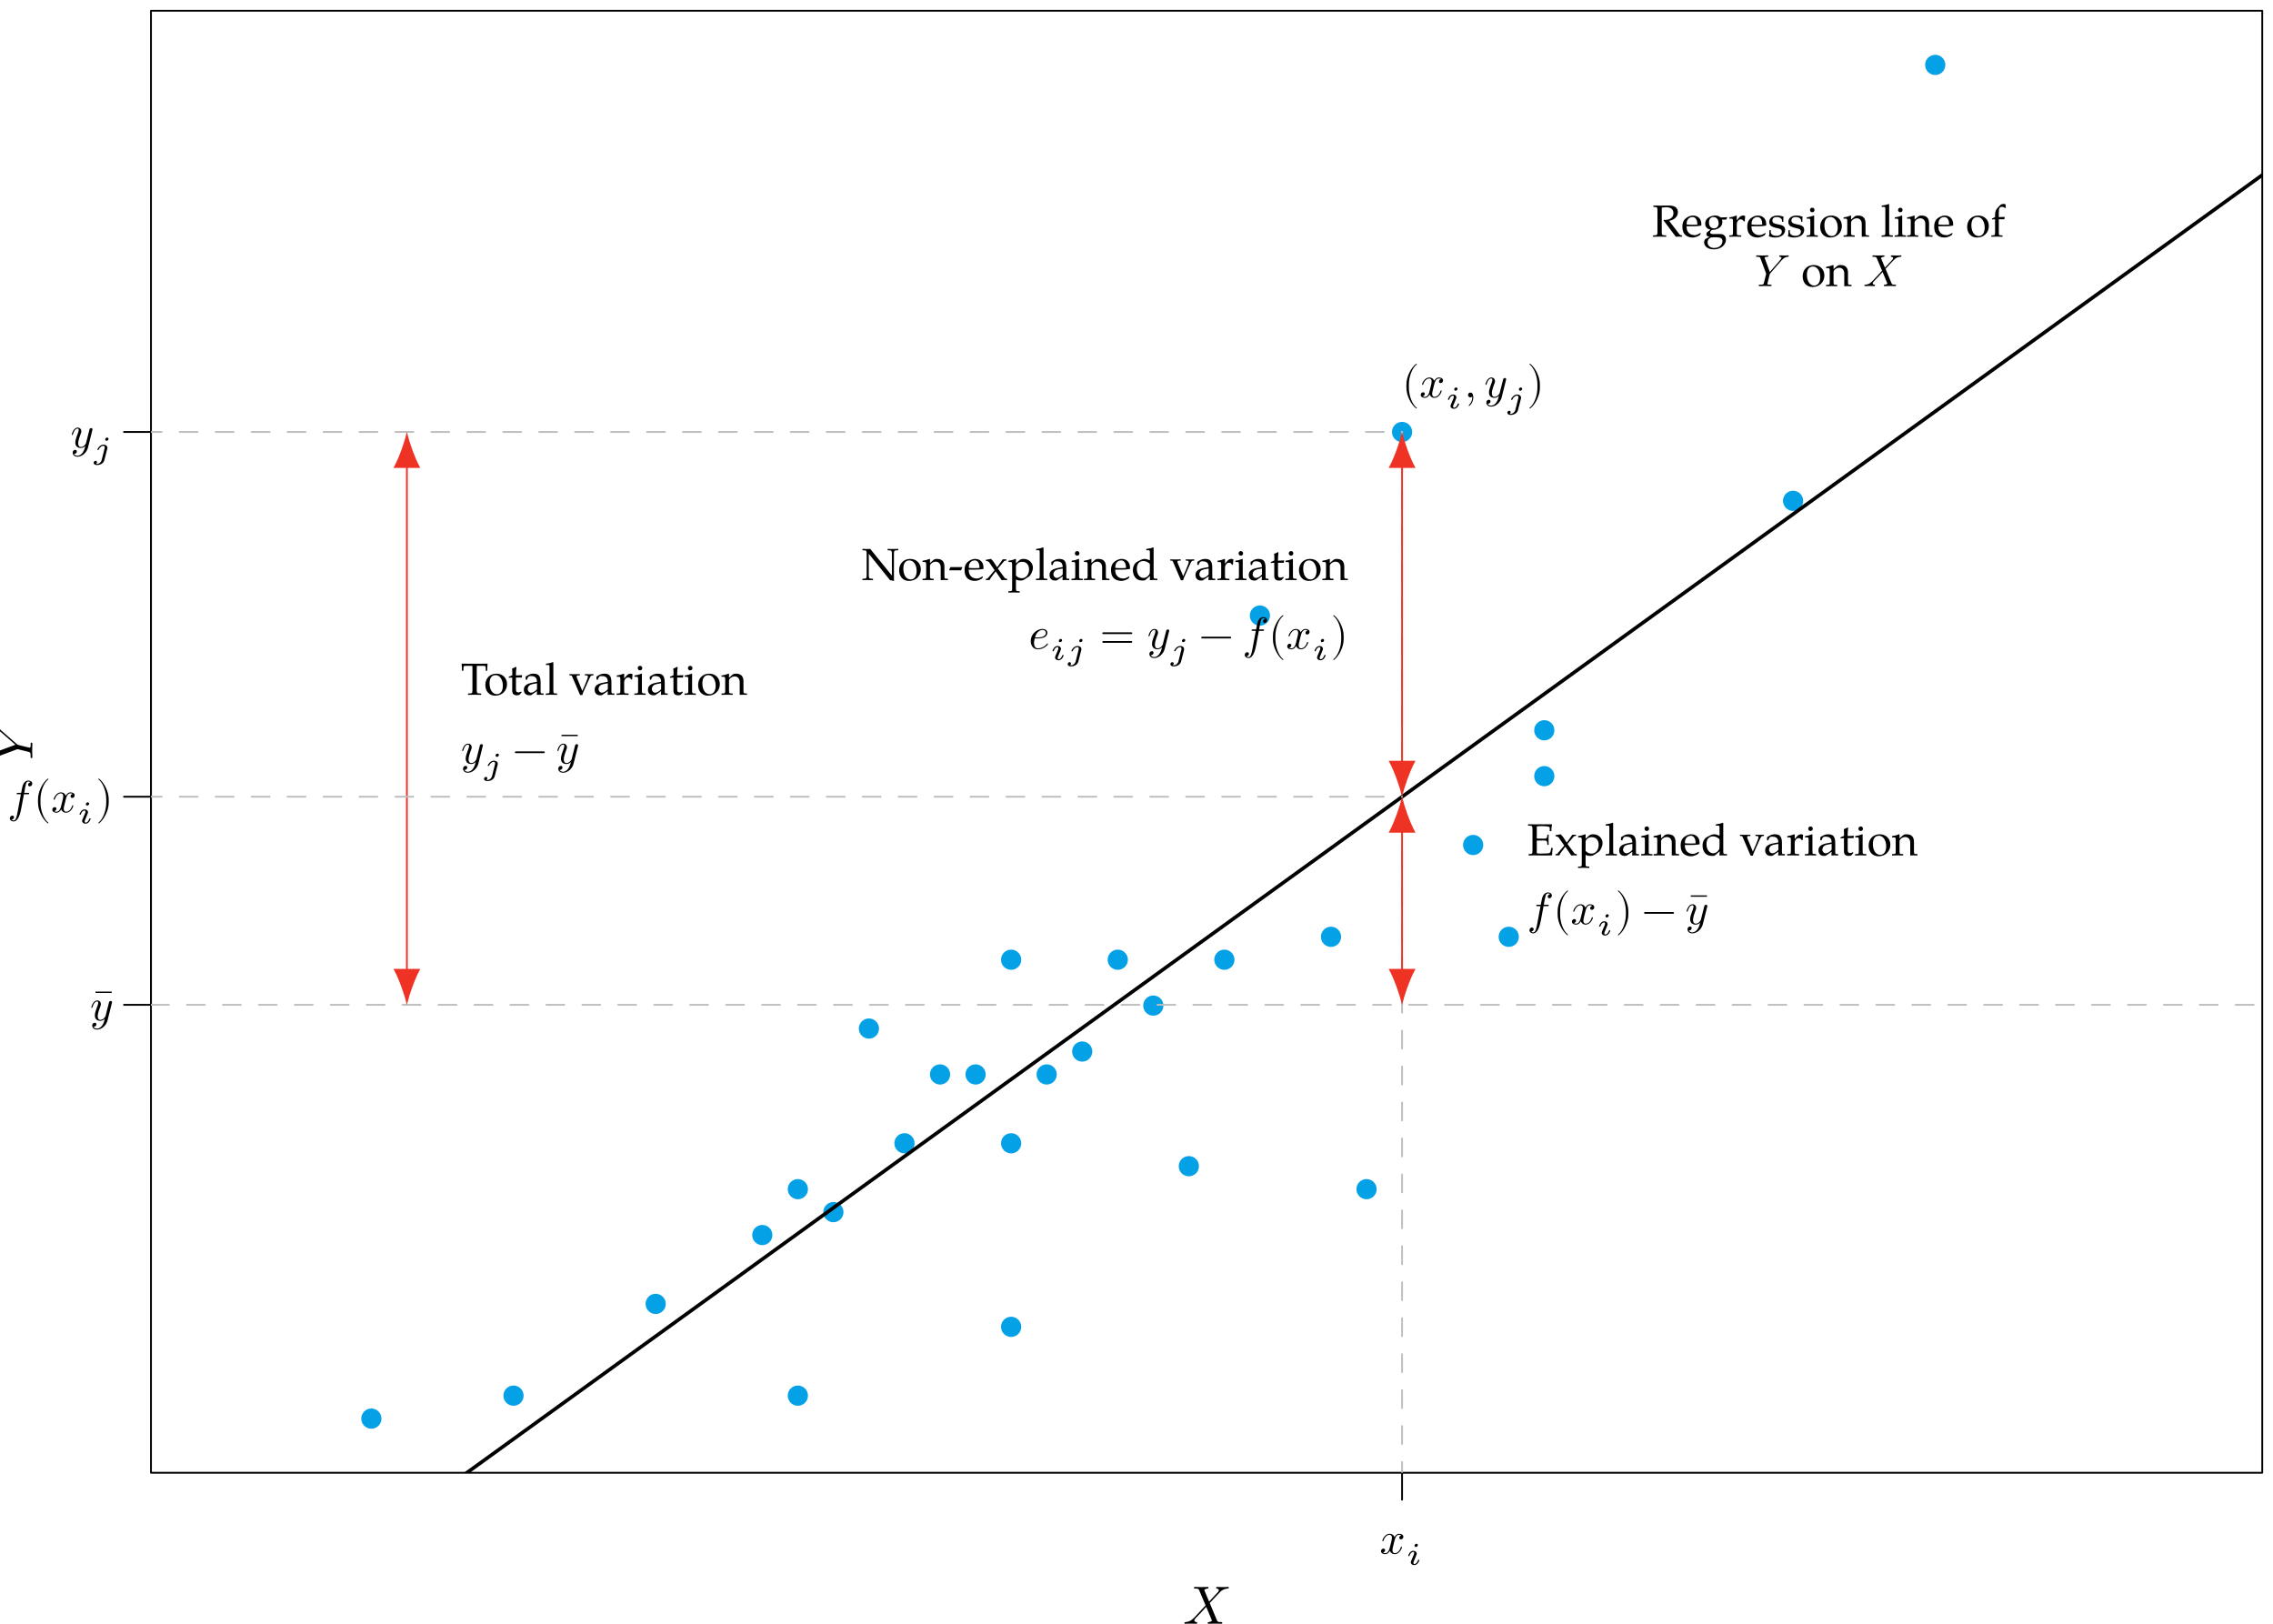 <?xml version="1.0" encoding="UTF-8"?>
<svg xmlns="http://www.w3.org/2000/svg" xmlns:xlink="http://www.w3.org/1999/xlink" width="504pt" height="360pt" viewBox="0 0 504 360" version="1.1">
<defs>
<g>
<symbol overflow="visible" id="glyph0-0">
<path style="stroke:none;" d=""/>
</symbol>
<symbol overflow="visible" id="glyph0-1">
<path style="stroke:none;" d="M 10.172 -8.031 C 10.172 -8.031 10.172 -8.156 10.016 -8.156 C 9.656 -8.156 9.266 -8.125 8.891 -8.125 C 8.453 -8.125 8 -8.156 7.562 -8.156 C 7.5 -8.156 7.344 -8.156 7.344 -7.922 C 7.344 -7.844 7.406 -7.812 7.484 -7.797 C 7.594 -7.781 7.953 -7.75 7.953 -7.422 C 7.953 -7.25 7.828 -7.094 7.734 -7 L 5.797 -4.906 L 4.797 -7.297 L 4.734 -7.453 C 4.734 -7.516 4.938 -7.75 5.438 -7.797 C 5.562 -7.812 5.672 -7.812 5.672 -8.016 C 5.672 -8.156 5.531 -8.156 5.5 -8.156 C 5.016 -8.156 4.5 -8.125 4 -8.125 C 3.688 -8.125 2.953 -8.156 2.656 -8.156 C 2.578 -8.156 2.438 -8.156 2.438 -7.922 C 2.438 -7.797 2.562 -7.797 2.719 -7.797 C 3.438 -7.797 3.5 -7.672 3.609 -7.406 L 5.016 -4.078 L 2.5 -1.359 C 2.422 -1.297 2.422 -1.297 2.344 -1.234 C 1.75 -0.594 1.188 -0.406 0.578 -0.375 C 0.438 -0.359 0.328 -0.359 0.328 -0.125 C 0.328 -0.125 0.328 0 0.484 0 C 0.844 0 1.234 -0.031 1.609 -0.031 C 2.047 -0.031 2.516 0 2.938 0 C 3.016 0 3.156 0 3.156 -0.234 C 3.156 -0.359 3.016 -0.375 3.016 -0.375 C 2.906 -0.375 2.531 -0.406 2.531 -0.734 C 2.531 -0.938 2.719 -1.125 2.859 -1.281 L 4.078 -2.562 L 5.156 -3.734 L 6.359 -0.891 L 6.422 -0.719 C 6.422 -0.625 6.188 -0.422 5.719 -0.375 C 5.594 -0.359 5.484 -0.344 5.484 -0.141 C 5.484 0 5.625 0 5.672 0 L 7.172 -0.031 C 7.469 -0.031 8.203 0 8.5 0 C 8.578 0 8.719 0 8.719 -0.234 C 8.719 -0.375 8.609 -0.375 8.516 -0.375 C 7.703 -0.375 7.688 -0.422 7.484 -0.891 L 5.938 -4.594 C 6.75 -5.422 8.016 -6.844 8.391 -7.188 C 8.734 -7.469 9.188 -7.75 9.906 -7.797 C 10.062 -7.812 10.172 -7.812 10.172 -8.031 Z M 10.172 -8.031 "/>
</symbol>
<symbol overflow="visible" id="glyph1-0">
<path style="stroke:none;" d=""/>
</symbol>
<symbol overflow="visible" id="glyph1-1">
<path style="stroke:none;" d="M -8.016 -9.109 C -8.109 -9.109 -8.156 -9.047 -8.156 -8.953 C -8.156 -8.641 -8.125 -8.297 -8.125 -7.969 C -8.125 -7.578 -8.156 -7.156 -8.156 -6.781 C -8.156 -6.703 -8.156 -6.547 -7.938 -6.547 C -7.812 -6.547 -7.797 -6.672 -7.797 -6.734 C -7.797 -6.812 -7.766 -7.156 -7.516 -7.156 C -7.312 -7.156 -7 -6.891 -6.938 -6.844 L -3.75 -4.062 L -7.297 -2.75 C -7.469 -2.672 -7.5 -2.672 -7.5 -2.672 C -7.797 -2.672 -7.797 -3.266 -7.797 -3.375 C -7.797 -3.547 -7.797 -3.672 -8.031 -3.672 C -8.156 -3.672 -8.156 -3.531 -8.156 -3.484 L -8.125 -1.984 C -8.125 -1.688 -8.156 -0.938 -8.156 -0.641 C -8.156 -0.578 -8.156 -0.422 -7.922 -0.422 C -7.797 -0.422 -7.797 -0.531 -7.797 -0.688 C -7.797 -1.406 -7.688 -1.453 -7.391 -1.562 L -3.453 -3.031 C -3.422 -3.047 -3.281 -3.078 -3.25 -3.078 C -3.219 -3.078 -1.297 -2.609 -1.078 -2.547 C -0.422 -2.391 -0.375 -2.375 -0.375 -1.422 C -0.375 -1.188 -0.375 -1.094 -0.125 -1.094 C 0 -1.094 0 -1.266 0 -1.266 L -0.031 -2.766 L 0 -4.297 C 0 -4.391 0 -4.531 -0.234 -4.531 C -0.375 -4.531 -0.375 -4.422 -0.375 -4.203 C -0.375 -4.203 -0.375 -3.938 -0.391 -3.734 C -0.422 -3.484 -0.438 -3.422 -0.578 -3.422 C -0.672 -3.422 -1.094 -3.531 -1.344 -3.578 L -3.031 -4 C -3.25 -4.062 -3.281 -4.078 -3.391 -4.172 L -6.797 -7.141 L -6.969 -7.297 C -7.328 -7.656 -7.734 -8.062 -7.797 -8.875 C -7.812 -9 -7.812 -9.109 -8.016 -9.109 Z M -8.016 -9.109 "/>
</symbol>
<symbol overflow="visible" id="glyph2-0">
<path style="stroke:none;" d=""/>
</symbol>
<symbol overflow="visible" id="glyph2-1">
<path style="stroke:none;" d="M 5.25 -3.75 C 5.25 -4.266 4.672 -4.406 4.328 -4.406 C 3.75 -4.406 3.406 -3.875 3.281 -3.656 C 3.031 -4.312 2.5 -4.406 2.203 -4.406 C 1.172 -4.406 0.594 -3.125 0.594 -2.875 C 0.594 -2.766 0.719 -2.766 0.719 -2.766 C 0.797 -2.766 0.828 -2.797 0.844 -2.875 C 1.188 -3.938 1.844 -4.188 2.188 -4.188 C 2.375 -4.188 2.719 -4.094 2.719 -3.516 C 2.719 -3.203 2.547 -2.547 2.188 -1.141 C 2.031 -0.531 1.672 -0.109 1.234 -0.109 C 1.172 -0.109 0.953 -0.109 0.734 -0.234 C 0.984 -0.297 1.203 -0.5 1.203 -0.781 C 1.203 -1.047 0.984 -1.125 0.844 -1.125 C 0.531 -1.125 0.297 -0.875 0.297 -0.547 C 0.297 -0.094 0.781 0.109 1.219 0.109 C 1.891 0.109 2.25 -0.594 2.266 -0.641 C 2.391 -0.281 2.75 0.109 3.344 0.109 C 4.375 0.109 4.938 -1.172 4.938 -1.422 C 4.938 -1.531 4.859 -1.531 4.828 -1.531 C 4.734 -1.531 4.719 -1.484 4.688 -1.422 C 4.359 -0.344 3.688 -0.109 3.375 -0.109 C 2.984 -0.109 2.828 -0.422 2.828 -0.766 C 2.828 -0.984 2.875 -1.203 2.984 -1.641 L 3.328 -3.016 C 3.391 -3.266 3.625 -4.188 4.312 -4.188 C 4.359 -4.188 4.609 -4.188 4.812 -4.062 C 4.531 -4 4.344 -3.766 4.344 -3.516 C 4.344 -3.359 4.453 -3.172 4.719 -3.172 C 4.938 -3.172 5.25 -3.344 5.25 -3.75 Z M 5.25 -3.75 "/>
</symbol>
<symbol overflow="visible" id="glyph2-2">
<path style="stroke:none;" d="M -0.828 -6.078 L -0.828 -6.375 L -4.422 -6.375 L -4.422 -6.078 Z M -0.828 -6.078 "/>
</symbol>
<symbol overflow="visible" id="glyph2-3">
<path style="stroke:none;" d="M 4.891 -4.031 C 4.891 -4.203 4.75 -4.297 4.594 -4.297 C 4.5 -4.297 4.344 -4.234 4.25 -4.094 C 4.234 -4.031 4.141 -3.734 4.109 -3.547 L 3.906 -2.75 L 3.453 -0.953 C 3.422 -0.812 2.984 -0.109 2.328 -0.109 C 1.828 -0.109 1.719 -0.547 1.719 -0.922 C 1.719 -1.375 1.891 -2 2.219 -2.875 C 2.375 -3.281 2.422 -3.391 2.422 -3.594 C 2.422 -4.031 2.109 -4.406 1.609 -4.406 C 0.656 -4.406 0.297 -2.953 0.297 -2.875 C 0.297 -2.766 0.406 -2.766 0.406 -2.766 C 0.516 -2.766 0.516 -2.797 0.562 -2.953 C 0.844 -3.891 1.234 -4.188 1.578 -4.188 C 1.656 -4.188 1.828 -4.188 1.828 -3.875 C 1.828 -3.625 1.719 -3.359 1.656 -3.172 C 1.25 -2.109 1.078 -1.547 1.078 -1.078 C 1.078 -0.188 1.703 0.109 2.297 0.109 C 2.688 0.109 3.016 -0.062 3.297 -0.344 C 3.172 0.172 3.047 0.672 2.656 1.203 C 2.391 1.531 2.016 1.828 1.562 1.828 C 1.422 1.828 0.969 1.797 0.797 1.406 C 0.953 1.406 1.094 1.406 1.219 1.281 C 1.328 1.203 1.422 1.062 1.422 0.875 C 1.422 0.562 1.156 0.531 1.062 0.531 C 0.828 0.531 0.5 0.688 0.5 1.172 C 0.5 1.672 0.938 2.047 1.562 2.047 C 2.578 2.047 3.609 1.141 3.891 0.016 L 4.844 -3.797 C 4.891 -3.938 4.891 -3.953 4.891 -4.031 Z M 4.891 -4.031 "/>
</symbol>
<symbol overflow="visible" id="glyph2-4">
<path style="stroke:none;" d="M 5.5 -6.344 C 5.5 -6.797 5.047 -7.031 4.641 -7.031 C 4.297 -7.031 3.672 -6.844 3.375 -5.859 C 3.312 -5.656 3.281 -5.547 3.047 -4.297 L 2.359 -4.297 C 2.156 -4.297 2.047 -4.297 2.047 -4.109 C 2.047 -3.984 2.141 -3.984 2.328 -3.984 L 2.984 -3.984 L 2.25 -0.047 C 2.062 0.922 1.891 1.828 1.375 1.828 C 1.328 1.828 1.094 1.828 0.891 1.641 C 1.359 1.609 1.453 1.25 1.453 1.109 C 1.453 0.875 1.266 0.75 1.078 0.75 C 0.812 0.75 0.531 0.984 0.531 1.359 C 0.531 1.797 0.969 2.047 1.375 2.047 C 1.922 2.047 2.328 1.453 2.5 1.078 C 2.828 0.453 3.047 -0.75 3.062 -0.828 L 3.656 -3.984 L 4.516 -3.984 C 4.719 -3.984 4.812 -3.984 4.812 -4.188 C 4.812 -4.297 4.719 -4.297 4.547 -4.297 L 3.719 -4.297 C 3.828 -4.875 3.812 -4.859 3.922 -5.438 C 3.969 -5.641 4.109 -6.344 4.172 -6.469 C 4.25 -6.656 4.422 -6.812 4.641 -6.812 C 4.672 -6.812 4.938 -6.812 5.125 -6.625 C 4.688 -6.594 4.578 -6.234 4.578 -6.094 C 4.578 -5.859 4.766 -5.734 4.953 -5.734 C 5.219 -5.734 5.5 -5.969 5.5 -6.344 Z M 5.5 -6.344 "/>
</symbol>
<symbol overflow="visible" id="glyph2-5">
<path style="stroke:none;" d="M 3.312 2.375 C 3.312 2.344 3.297 2.312 3.266 2.297 C 2.234 1.516 1.547 -0.484 1.547 -2.078 L 1.547 -2.906 C 1.547 -4.5 2.234 -6.5 3.266 -7.281 C 3.297 -7.297 3.312 -7.328 3.312 -7.359 C 3.312 -7.406 3.266 -7.453 3.203 -7.453 C 3.188 -7.453 3.172 -7.453 3.156 -7.438 C 2.047 -6.609 1 -4.609 1 -2.906 L 1 -2.078 C 1 -0.375 2.047 1.625 3.156 2.453 C 3.172 2.469 3.188 2.469 3.203 2.469 C 3.266 2.469 3.312 2.422 3.312 2.375 Z M 3.312 2.375 "/>
</symbol>
<symbol overflow="visible" id="glyph2-6">
<path style="stroke:none;" d="M 2.875 -2.078 L 2.875 -2.906 C 2.875 -4.609 1.828 -6.609 0.734 -7.438 C 0.703 -7.453 0.688 -7.453 0.672 -7.453 C 0.625 -7.453 0.562 -7.406 0.562 -7.359 C 0.562 -7.328 0.594 -7.297 0.609 -7.281 C 1.641 -6.5 2.328 -4.5 2.328 -2.906 L 2.328 -2.078 C 2.328 -0.484 1.641 1.516 0.609 2.297 C 0.594 2.312 0.562 2.344 0.562 2.375 C 0.562 2.422 0.625 2.469 0.672 2.469 C 0.688 2.469 0.703 2.469 0.734 2.453 C 1.828 1.625 2.875 -0.375 2.875 -2.078 Z M 2.875 -2.078 "/>
</symbol>
<symbol overflow="visible" id="glyph2-7">
<path style="stroke:none;" d="M 2.031 -0.016 C 2.031 -0.672 1.781 -1.062 1.391 -1.062 C 1.062 -1.062 0.859 -0.812 0.859 -0.531 C 0.859 -0.266 1.062 0 1.391 0 C 1.5 0 1.641 -0.047 1.734 -0.125 C 1.766 -0.156 1.781 -0.156 1.781 -0.156 C 1.781 -0.156 1.797 -0.156 1.797 -0.016 C 1.797 0.734 1.453 1.328 1.125 1.656 C 1.016 1.766 1.016 1.781 1.016 1.812 C 1.016 1.891 1.062 1.922 1.109 1.922 C 1.219 1.922 2.031 1.156 2.031 -0.016 Z M 2.031 -0.016 "/>
</symbol>
<symbol overflow="visible" id="glyph2-8">
<path style="stroke:none;" d="M 7.203 -2.5 C 7.203 -2.609 7.109 -2.688 7 -2.688 L 0.75 -2.688 C 0.641 -2.688 0.562 -2.609 0.562 -2.5 C 0.562 -2.375 0.641 -2.297 0.75 -2.297 L 7 -2.297 C 7.109 -2.297 7.203 -2.375 7.203 -2.5 Z M 7.203 -2.5 "/>
</symbol>
<symbol overflow="visible" id="glyph2-9">
<path style="stroke:none;" d="M 7.594 -6.688 C 7.594 -6.766 7.547 -6.812 7.469 -6.812 C 7.203 -6.812 6.922 -6.781 6.656 -6.781 C 6.312 -6.781 5.969 -6.812 5.656 -6.812 C 5.594 -6.812 5.469 -6.812 5.469 -6.625 C 5.469 -6.516 5.562 -6.5 5.609 -6.5 C 5.688 -6.5 5.969 -6.484 5.969 -6.266 C 5.969 -6.094 5.734 -5.844 5.703 -5.797 L 3.391 -3.125 L 2.297 -6.094 C 2.234 -6.234 2.234 -6.266 2.234 -6.266 C 2.234 -6.5 2.719 -6.5 2.828 -6.5 C 2.953 -6.5 3.062 -6.5 3.062 -6.703 C 3.062 -6.812 2.938 -6.812 2.906 -6.812 L 1.656 -6.781 C 1.406 -6.781 0.781 -6.812 0.531 -6.812 C 0.484 -6.812 0.344 -6.812 0.344 -6.609 C 0.344 -6.5 0.453 -6.5 0.578 -6.5 C 1.172 -6.5 1.219 -6.406 1.312 -6.156 L 2.531 -2.875 C 2.547 -2.844 2.578 -2.734 2.578 -2.719 C 2.578 -2.688 2.172 -1.078 2.125 -0.891 C 2 -0.344 1.984 -0.312 1.188 -0.312 C 1 -0.312 0.922 -0.312 0.922 -0.109 C 0.922 0 1.062 0 1.062 0 L 2.312 -0.031 L 3.594 0 C 3.656 0 3.781 0 3.781 -0.203 C 3.781 -0.312 3.688 -0.312 3.5 -0.312 C 3.5 -0.312 3.297 -0.312 3.125 -0.328 C 2.906 -0.344 2.844 -0.375 2.844 -0.484 C 2.844 -0.562 2.938 -0.906 2.984 -1.109 L 3.344 -2.516 C 3.391 -2.719 3.406 -2.734 3.484 -2.828 L 5.953 -5.672 L 6.094 -5.812 C 6.391 -6.109 6.719 -6.453 7.391 -6.5 C 7.5 -6.516 7.594 -6.516 7.594 -6.688 Z M 7.594 -6.688 "/>
</symbol>
<symbol overflow="visible" id="glyph2-10">
<path style="stroke:none;" d="M 8.484 -6.703 C 8.484 -6.703 8.484 -6.812 8.359 -6.812 C 8.062 -6.812 7.719 -6.781 7.422 -6.781 C 7.047 -6.781 6.672 -6.812 6.312 -6.812 C 6.25 -6.812 6.125 -6.812 6.125 -6.609 C 6.125 -6.547 6.172 -6.516 6.234 -6.5 C 6.328 -6.484 6.641 -6.469 6.641 -6.188 C 6.641 -6.047 6.531 -5.922 6.453 -5.828 L 4.828 -4.094 L 4 -6.078 L 3.953 -6.203 C 3.953 -6.266 4.109 -6.453 4.531 -6.5 C 4.641 -6.516 4.734 -6.516 4.734 -6.688 C 4.734 -6.812 4.609 -6.812 4.578 -6.812 C 4.172 -6.812 3.75 -6.781 3.328 -6.781 C 3.078 -6.781 2.469 -6.812 2.219 -6.812 C 2.156 -6.812 2.031 -6.812 2.031 -6.609 C 2.031 -6.5 2.141 -6.5 2.266 -6.5 C 2.859 -6.5 2.922 -6.406 3.016 -6.188 L 4.188 -3.406 L 2.078 -1.141 C 2.031 -1.094 2.016 -1.078 1.953 -1.031 C 1.469 -0.5 1 -0.344 0.484 -0.312 C 0.359 -0.297 0.266 -0.297 0.266 -0.109 C 0.266 -0.109 0.266 0 0.406 0 C 0.703 0 1.031 -0.031 1.328 -0.031 C 1.703 -0.031 2.094 0 2.453 0 C 2.516 0 2.625 0 2.625 -0.203 C 2.625 -0.297 2.516 -0.312 2.516 -0.312 C 2.422 -0.312 2.109 -0.344 2.109 -0.625 C 2.109 -0.781 2.266 -0.938 2.375 -1.062 L 3.406 -2.141 L 4.297 -3.125 L 5.297 -0.734 L 5.359 -0.594 C 5.359 -0.516 5.156 -0.344 4.781 -0.312 C 4.672 -0.297 4.578 -0.297 4.578 -0.125 C 4.578 0 4.688 0 4.719 0 L 5.984 -0.031 C 6.234 -0.031 6.844 0 7.094 0 C 7.156 0 7.281 0 7.281 -0.188 C 7.281 -0.312 7.172 -0.312 7.094 -0.312 C 6.438 -0.312 6.406 -0.344 6.234 -0.75 L 4.953 -3.828 C 5.625 -4.531 6.672 -5.719 7 -5.984 C 7.281 -6.234 7.672 -6.469 8.266 -6.5 C 8.391 -6.516 8.484 -6.516 8.484 -6.703 Z M 8.484 -6.703 "/>
</symbol>
<symbol overflow="visible" id="glyph2-11">
<path style="stroke:none;" d="M 4.281 -1.062 C 4.281 -1.125 4.234 -1.203 4.172 -1.203 C 4.109 -1.203 4.094 -1.172 4.031 -1.094 C 3.25 -0.109 2.156 -0.109 2.047 -0.109 C 1.266 -0.109 1.172 -0.953 1.172 -1.266 C 1.172 -1.391 1.188 -1.688 1.328 -2.297 L 1.859 -2.297 C 2.156 -2.297 2.891 -2.328 3.391 -2.531 C 4.094 -2.828 4.141 -3.422 4.141 -3.562 C 4.141 -4 3.766 -4.406 3.078 -4.406 C 1.969 -4.406 0.453 -3.438 0.453 -1.688 C 0.453 -0.672 1.047 0.109 2.031 0.109 C 3.453 0.109 4.281 -0.953 4.281 -1.062 Z M 3.812 -3.562 C 3.812 -2.516 2.219 -2.516 1.797 -2.516 L 1.391 -2.516 C 1.781 -4.031 2.812 -4.188 3.078 -4.188 C 3.531 -4.188 3.812 -3.891 3.812 -3.562 Z M 3.812 -3.562 "/>
</symbol>
<symbol overflow="visible" id="glyph2-12">
<path style="stroke:none;" d="M 7.203 -3.453 C 7.203 -3.562 7.109 -3.656 7 -3.656 L 0.75 -3.656 C 0.641 -3.656 0.562 -3.562 0.562 -3.453 C 0.562 -3.344 0.641 -3.266 0.75 -3.266 L 7 -3.266 C 7.109 -3.266 7.203 -3.344 7.203 -3.453 Z M 7.203 -1.531 C 7.203 -1.641 7.109 -1.719 7 -1.719 L 0.75 -1.719 C 0.641 -1.719 0.562 -1.641 0.562 -1.531 C 0.562 -1.422 0.641 -1.328 0.75 -1.328 L 7 -1.328 C 7.109 -1.328 7.203 -1.422 7.203 -1.531 Z M 7.203 -1.531 "/>
</symbol>
<symbol overflow="visible" id="glyph3-0">
<path style="stroke:none;" d=""/>
</symbol>
<symbol overflow="visible" id="glyph3-1">
<path style="stroke:none;" d="M 2.766 -4.359 C 2.766 -4.531 2.641 -4.656 2.453 -4.656 C 2.266 -4.656 2.031 -4.469 2.031 -4.234 C 2.031 -4.047 2.188 -3.938 2.328 -3.938 C 2.562 -3.938 2.766 -4.156 2.766 -4.359 Z M 3.094 -1 C 3.094 -1.109 2.969 -1.109 2.953 -1.109 C 2.828 -1.109 2.828 -1.078 2.781 -0.938 C 2.656 -0.562 2.344 -0.156 2 -0.156 C 1.844 -0.156 1.781 -0.266 1.781 -0.422 C 1.781 -0.578 1.828 -0.656 1.875 -0.781 L 2.031 -1.156 L 2.422 -2.125 C 2.484 -2.266 2.516 -2.359 2.516 -2.469 C 2.516 -2.812 2.203 -3.094 1.766 -3.094 C 1.031 -3.094 0.641 -2.188 0.641 -2 C 0.641 -1.906 0.75 -1.906 0.781 -1.906 C 0.906 -1.906 0.906 -1.938 0.938 -2.047 C 1.094 -2.547 1.438 -2.844 1.734 -2.844 C 1.859 -2.844 1.938 -2.766 1.938 -2.578 C 1.938 -2.562 1.938 -2.469 1.906 -2.328 L 1.438 -1.219 C 1.391 -1.109 1.391 -1.094 1.281 -0.859 C 1.25 -0.75 1.203 -0.656 1.203 -0.531 C 1.203 -0.172 1.547 0.078 1.969 0.078 C 2.703 0.078 3.094 -0.828 3.094 -1 Z M 3.094 -1 "/>
</symbol>
<symbol overflow="visible" id="glyph3-2">
<path style="stroke:none;" d="M 3.562 -4.359 C 3.562 -4.516 3.438 -4.656 3.25 -4.656 C 3.031 -4.656 2.828 -4.453 2.828 -4.234 C 2.828 -4.078 2.953 -3.938 3.125 -3.938 C 3.359 -3.938 3.562 -4.156 3.562 -4.359 Z M 3.312 -2.406 C 3.312 -2.812 2.938 -3.094 2.453 -3.094 C 1.609 -3.094 1.094 -2.141 1.094 -2 C 1.094 -1.906 1.203 -1.906 1.234 -1.906 C 1.344 -1.906 1.359 -1.938 1.391 -2 C 1.719 -2.688 2.188 -2.844 2.422 -2.844 C 2.703 -2.844 2.719 -2.594 2.719 -2.484 C 2.719 -2.375 2.703 -2.359 2.703 -2.297 L 2.047 0.312 C 1.906 0.844 1.469 1.188 1.047 1.188 C 0.922 1.188 0.844 1.172 0.797 1.156 C 0.953 1.062 1 0.875 1 0.797 C 1 0.672 0.922 0.5 0.688 0.5 C 0.453 0.5 0.266 0.719 0.266 0.953 C 0.266 1.25 0.578 1.438 1.047 1.438 C 1.516 1.438 2.438 1.188 2.641 0.328 L 3.281 -2.172 C 3.297 -2.25 3.312 -2.312 3.312 -2.406 Z M 3.312 -2.406 "/>
</symbol>
<symbol overflow="visible" id="glyph4-0">
<path style="stroke:none;" d=""/>
</symbol>
<symbol overflow="visible" id="glyph4-1">
<path style="stroke:none;" d="M 5.938 -6.891 L 3.781 -6.875 L 2.203 -6.875 L 0.172 -6.891 C 0.234 -6.328 0.25 -5.938 0.25 -5.297 L 0.562 -5.297 L 0.594 -6.078 C 0.609 -6.312 0.719 -6.406 1 -6.406 L 2.547 -6.406 C 2.578 -6.078 2.578 -5.844 2.578 -5.406 L 2.578 -1.203 C 2.578 -0.406 2.531 -0.328 2.078 -0.297 L 1.594 -0.266 L 1.594 0.031 C 2.078 0.016 2.562 0 3.047 0 C 3.531 0 4.031 0.016 4.516 0.031 L 4.516 -0.266 L 4.031 -0.297 C 3.578 -0.328 3.531 -0.406 3.531 -1.203 L 3.531 -5.406 C 3.531 -5.859 3.531 -6.078 3.562 -6.406 L 5.109 -6.406 C 5.391 -6.406 5.5 -6.312 5.516 -6.078 L 5.547 -5.297 L 5.859 -5.297 C 5.859 -5.938 5.875 -6.328 5.938 -6.891 Z M 5.938 -6.891 "/>
</symbol>
<symbol overflow="visible" id="glyph4-2">
<path style="stroke:none;" d="M 5.125 -2.359 C 5.125 -3.703 4.141 -4.672 2.781 -4.672 C 1.328 -4.672 0.312 -3.656 0.312 -2.156 C 0.312 -0.75 1.203 0.203 2.5 0.203 C 4.031 0.203 5.125 -0.875 5.125 -2.359 Z M 4.203 -2 C 4.203 -0.844 3.688 -0.125 2.875 -0.125 C 1.906 -0.125 1.25 -1.094 1.25 -2.5 C 1.25 -3.703 1.719 -4.344 2.609 -4.344 C 3.516 -4.344 4.203 -3.344 4.203 -2 Z M 4.203 -2 "/>
</symbol>
<symbol overflow="visible" id="glyph4-3">
<path style="stroke:none;" d="M 3.188 -4.344 L 1.812 -4.281 L 1.812 -4.672 C 1.812 -5.078 1.844 -5.438 1.922 -6.078 L 1.797 -6.188 C 1.562 -6.047 1.266 -5.906 0.953 -5.812 C 0.984 -5.516 1 -5.328 1 -5.031 L 1 -4.328 L 0.219 -3.984 L 0.219 -3.766 L 0.984 -3.812 L 0.984 -0.938 C 0.984 -0.203 1.312 0.125 2.078 0.125 C 2.297 0.125 2.547 0.062 2.609 0 L 3.078 -0.531 L 2.953 -0.703 C 2.703 -0.562 2.547 -0.516 2.359 -0.516 C 1.969 -0.516 1.812 -0.703 1.812 -1.203 L 1.812 -3.812 L 3.094 -3.812 Z M 3.188 -4.344 "/>
</symbol>
<symbol overflow="visible" id="glyph4-4">
<path style="stroke:none;" d="M 4.688 0.031 L 4.688 -0.266 L 4.312 -0.297 C 4.062 -0.297 4.031 -0.375 4.031 -0.875 L 4.031 -2.688 C 4.031 -4.141 3.609 -4.672 2.453 -4.672 C 2.031 -4.672 1.625 -4.562 1.25 -4.344 L 0.719 -4.016 L 0.719 -3.375 L 0.984 -3.297 L 1.109 -3.609 C 1.312 -4.078 1.422 -4.141 1.875 -4.141 C 2.812 -4.141 3.203 -3.781 3.234 -2.875 L 2.25 -2.688 C 0.891 -2.438 0.312 -1.969 0.312 -1.109 C 0.312 -0.328 0.781 0.125 1.578 0.125 C 1.75 0.125 1.922 0.094 2 0.047 L 3.234 -0.812 L 3.188 0.031 C 3.438 0.016 3.703 0 3.953 0 C 4.203 0 4.453 0.016 4.688 0.031 Z M 3.234 -1.234 C 2.938 -0.828 2.312 -0.453 1.922 -0.453 C 1.531 -0.453 1.172 -0.812 1.172 -1.25 C 1.172 -1.609 1.375 -1.969 1.672 -2.156 C 1.922 -2.297 2.469 -2.438 3.234 -2.547 Z M 3.234 -1.234 "/>
</symbol>
<symbol overflow="visible" id="glyph4-5">
<path style="stroke:none;" d="M 2.703 0.031 L 2.703 -0.266 L 2.25 -0.297 C 1.906 -0.312 1.875 -0.391 1.875 -1.016 L 1.875 -7.156 L 1.781 -7.234 C 1.344 -7.062 1.016 -6.984 0.234 -6.875 L 0.234 -6.594 L 0.781 -6.594 C 0.969 -6.594 1.031 -6.484 1.031 -6.188 L 1.031 -1.016 C 1.031 -0.391 1 -0.312 0.672 -0.297 L 0.203 -0.266 L 0.203 0.031 C 0.625 0.016 1.031 0 1.453 0 C 1.875 0 2.281 0.016 2.703 0.031 Z M 2.703 0.031 "/>
</symbol>
<symbol overflow="visible" id="glyph4-6">
<path style="stroke:none;" d="M 5.375 -4.297 L 5.375 -4.578 C 5.062 -4.562 4.75 -4.547 4.438 -4.547 C 4.125 -4.547 3.812 -4.562 3.5 -4.578 L 3.5 -4.297 L 3.906 -4.281 C 4.234 -4.25 4.234 -3.969 3.953 -3.297 L 3.531 -2.234 L 2.922 -0.844 L 1.734 -3.703 C 1.625 -3.984 1.578 -4.266 1.891 -4.281 L 2.375 -4.297 L 2.375 -4.578 C 2 -4.562 1.609 -4.547 1.219 -4.547 C 0.828 -4.547 0.453 -4.562 0.062 -4.578 L 0.062 -4.297 L 0.406 -4.281 C 0.578 -4.266 0.609 -4.172 0.703 -3.953 L 2.422 0.062 L 2.922 0.062 C 2.984 -0.266 3.125 -0.562 3.328 -1.016 L 4.5 -3.609 C 4.734 -4.109 4.859 -4.266 5.062 -4.281 Z M 5.375 -4.297 "/>
</symbol>
<symbol overflow="visible" id="glyph4-7">
<path style="stroke:none;" d="M 3.734 -4.562 C 3.625 -4.641 3.438 -4.672 3.266 -4.672 C 2.953 -4.672 2.641 -4.516 2.438 -4.266 L 1.875 -3.609 L 1.875 -4.641 L 1.781 -4.672 C 1.281 -4.469 0.75 -4.328 0.234 -4.266 L 0.234 -3.984 L 0.594 -3.984 C 1 -3.984 1.031 -3.922 1.031 -3.266 L 1.031 -1.016 C 1.031 -0.391 1 -0.312 0.672 -0.297 L 0.203 -0.266 L 0.203 0.031 C 0.625 0.016 1.031 0 1.438 0 C 1.906 0 2.375 0.016 2.859 0.031 L 2.859 -0.266 L 2.344 -0.297 C 1.891 -0.328 1.875 -0.359 1.875 -1.016 L 1.875 -2.734 C 1.875 -3.328 2.266 -3.828 2.766 -3.828 C 3.062 -3.828 3.266 -3.688 3.422 -3.375 L 3.641 -3.375 Z M 3.734 -4.562 "/>
</symbol>
<symbol overflow="visible" id="glyph4-8">
<path style="stroke:none;" d="M 2.703 0.031 L 2.703 -0.266 L 2.25 -0.297 C 1.906 -0.312 1.875 -0.391 1.875 -1.016 L 1.875 -4.641 L 1.781 -4.672 C 1.281 -4.469 0.75 -4.328 0.234 -4.266 L 0.234 -3.984 L 0.594 -3.984 C 1 -3.984 1.031 -3.922 1.031 -3.266 L 1.031 -1.016 C 1.031 -0.391 1 -0.312 0.672 -0.297 L 0.203 -0.266 L 0.203 0.031 C 0.625 0.016 1.031 0 1.453 0 C 1.875 0 2.281 0.016 2.703 0.031 Z M 1.953 -5.906 C 1.953 -6.188 1.75 -6.406 1.469 -6.406 C 1.156 -6.406 0.953 -6.203 0.953 -5.906 C 0.953 -5.609 1.156 -5.406 1.453 -5.406 C 1.75 -5.406 1.953 -5.609 1.953 -5.906 Z M 1.953 -5.906 "/>
</symbol>
<symbol overflow="visible" id="glyph4-9">
<path style="stroke:none;" d="M 5.703 0.031 L 5.703 -0.266 L 5.297 -0.297 C 4.953 -0.312 4.922 -0.375 4.922 -1.016 L 4.922 -2.938 C 4.922 -4.109 4.375 -4.672 3.266 -4.672 C 2.891 -4.672 2.688 -4.609 2.469 -4.422 L 1.719 -3.766 L 1.719 -4.641 L 1.625 -4.672 C 1.109 -4.469 0.594 -4.328 0.062 -4.266 L 0.062 -3.984 L 0.438 -3.984 C 0.844 -3.984 0.875 -3.922 0.875 -3.266 L 0.875 -1.016 C 0.875 -0.391 0.844 -0.312 0.516 -0.297 L 0.062 -0.266 L 0.062 0.031 C 0.469 0.016 0.891 0 1.297 0 C 1.703 0 2.125 0.016 2.531 0.031 L 2.531 -0.266 L 2.078 -0.297 C 1.75 -0.312 1.719 -0.391 1.719 -1.016 L 1.719 -3.125 C 1.719 -3.578 2.375 -4.062 2.984 -4.062 C 3.656 -4.062 4.094 -3.562 4.094 -2.797 L 4.094 0.031 C 4.344 0.016 4.609 0 4.875 0 C 5.156 0 5.422 0.016 5.703 0.031 Z M 5.703 0.031 "/>
</symbol>
<symbol overflow="visible" id="glyph4-10">
<path style="stroke:none;" d="M 6.672 0.031 L 6.672 -0.266 C 6.344 -0.297 6.188 -0.359 6.062 -0.531 L 3.797 -3.484 C 4.359 -3.625 4.609 -3.734 4.938 -3.953 C 5.469 -4.328 5.734 -4.828 5.734 -5.406 C 5.734 -6.359 5.094 -6.891 3.797 -6.891 C 3.203 -6.891 2.609 -6.875 2.016 -6.875 C 1.438 -6.875 0.875 -6.875 0.297 -6.891 L 0.297 -6.594 L 0.703 -6.562 C 1.156 -6.547 1.203 -6.453 1.203 -5.672 L 1.203 -1.203 C 1.203 -0.406 1.156 -0.328 0.703 -0.297 L 0.219 -0.266 L 0.219 0.031 C 0.703 0.016 1.188 0 1.672 0 C 2.156 0 2.656 0.016 3.141 0.031 L 3.141 -0.266 L 2.656 -0.297 C 2.203 -0.328 2.156 -0.406 2.156 -1.203 L 2.156 -6.406 C 2.5 -6.484 2.797 -6.516 3.125 -6.516 C 4.172 -6.516 4.75 -6.047 4.75 -5.188 C 4.75 -4.281 4.016 -3.703 2.859 -3.703 L 2.578 -3.703 L 2.578 -3.531 C 2.797 -3.297 2.875 -3.188 3.031 -2.969 L 4.859 -0.516 L 5.281 0.031 C 5.5 0.016 5.719 0 5.953 0 C 6.188 0 6.438 0.016 6.672 0.031 Z M 6.672 0.031 "/>
</symbol>
<symbol overflow="visible" id="glyph4-11">
<path style="stroke:none;" d="M 4.469 -2.781 C 4.469 -3.922 3.734 -4.672 2.609 -4.672 C 2.25 -4.672 1.812 -4.547 1.406 -4.312 C 0.594 -3.844 0.266 -3.219 0.266 -2.188 C 0.266 -1.562 0.406 -1.016 0.672 -0.641 C 1.062 -0.109 1.75 0.203 2.5 0.203 C 2.859 0.203 3.234 0.125 3.641 -0.062 C 3.906 -0.172 4.109 -0.297 4.156 -0.359 L 4.359 -0.703 L 4.234 -0.797 C 3.594 -0.422 3.359 -0.328 2.938 -0.328 C 2.281 -0.328 1.75 -0.625 1.469 -1.109 C 1.281 -1.438 1.203 -1.719 1.188 -2.297 L 2.641 -2.297 C 3.328 -2.297 3.766 -2.328 4.453 -2.438 C 4.453 -2.578 4.469 -2.656 4.469 -2.781 Z M 3.578 -2.656 L 2.469 -2.625 C 2 -2.625 1.75 -2.641 1.203 -2.688 C 1.203 -3.156 1.25 -3.375 1.375 -3.641 C 1.578 -4.078 2.016 -4.344 2.5 -4.344 C 2.828 -4.344 3.078 -4.219 3.266 -3.953 C 3.484 -3.625 3.578 -3.328 3.578 -2.656 Z M 3.578 -2.656 "/>
</symbol>
<symbol overflow="visible" id="glyph4-12">
<path style="stroke:none;" d="M 5.422 -4.172 L 5.391 -4.297 L 3.969 -4.25 C 3.594 -4.562 3.234 -4.672 2.75 -4.672 C 2.312 -4.672 1.797 -4.531 1.391 -4.297 C 0.844 -3.984 0.547 -3.484 0.547 -2.875 C 0.547 -2.141 1 -1.641 1.75 -1.562 L 0.953 -0.953 C 0.859 -0.797 0.812 -0.672 0.812 -0.516 C 0.812 -0.234 0.984 -0.078 1.469 0.062 L 0.594 0.531 C 0.453 0.609 0.312 0.984 0.312 1.281 C 0.312 2.188 1.203 2.828 2.469 2.828 C 3.984 2.828 5.156 1.875 5.156 0.656 C 5.156 -0.062 4.688 -0.562 3.984 -0.562 L 2.391 -0.562 C 1.875 -0.562 1.641 -0.672 1.641 -0.953 C 1.641 -1.078 1.719 -1.188 1.969 -1.406 C 2.031 -1.453 2.047 -1.469 2.094 -1.516 C 2.188 -1.5 2.25 -1.5 2.328 -1.5 C 2.766 -1.5 3.297 -1.688 3.703 -1.969 C 4.141 -2.297 4.359 -2.703 4.359 -3.234 C 4.359 -3.422 4.344 -3.562 4.25 -3.766 L 5.172 -3.766 Z M 3.531 -2.938 C 3.531 -2.281 3.109 -1.828 2.5 -1.828 C 1.828 -1.828 1.391 -2.359 1.391 -3.125 C 1.391 -3.891 1.75 -4.344 2.391 -4.344 C 3.078 -4.344 3.531 -3.781 3.531 -2.938 Z M 4.375 1.016 C 4.375 1.875 3.594 2.516 2.547 2.516 C 1.672 2.516 1.078 2 1.078 1.266 C 1.078 0.812 1.328 0.422 1.734 0.234 C 1.891 0.172 2.172 0.141 2.859 0.141 C 3.984 0.141 4.375 0.375 4.375 1.016 Z M 4.375 1.016 "/>
</symbol>
<symbol overflow="visible" id="glyph4-13">
<path style="stroke:none;" d="M 3.891 -1.469 C 3.891 -1.781 3.812 -2.016 3.625 -2.219 C 3.359 -2.469 3.031 -2.578 2.156 -2.75 C 1.328 -2.906 1.062 -3.109 1.062 -3.562 C 1.062 -4.062 1.422 -4.344 2.031 -4.344 C 2.688 -4.344 3.203 -4 3.203 -3.531 L 3.203 -3.297 L 3.484 -3.297 C 3.484 -3.875 3.5 -4.109 3.531 -4.422 C 3 -4.609 2.641 -4.672 2.234 -4.672 C 1.078 -4.672 0.375 -4.125 0.375 -3.234 C 0.375 -2.75 0.594 -2.406 1.047 -2.203 C 1.312 -2.078 1.844 -1.922 2.516 -1.781 C 2.969 -1.672 3.156 -1.469 3.156 -1.094 C 3.156 -0.547 2.656 -0.172 1.953 -0.172 C 1.219 -0.172 0.703 -0.516 0.703 -1.016 L 0.703 -1.422 L 0.406 -1.422 C 0.406 -0.734 0.375 -0.438 0.297 -0.047 C 0.812 0.125 1.203 0.203 1.672 0.203 C 2.969 0.203 3.891 -0.5 3.891 -1.469 Z M 3.891 -1.469 "/>
</symbol>
<symbol overflow="visible" id="glyph4-14">
<path style="stroke:none;" d="M 3.406 -6.375 L 3.406 -7.141 C 3.188 -7.234 3.078 -7.25 2.938 -7.25 C 2.625 -7.25 2.266 -7.094 2.047 -6.844 L 1.469 -6.188 C 1.188 -5.859 1.062 -5.406 1.062 -4.75 L 1.062 -4.328 L 0.375 -4.016 L 0.375 -3.797 L 1.062 -3.844 L 1.062 -1.016 C 1.062 -0.391 1.031 -0.312 0.688 -0.297 L 0.234 -0.266 L 0.234 0.031 C 0.641 0.016 1.062 0 1.469 0 C 1.891 0 2.297 0.016 2.719 0.031 L 2.719 -0.266 L 2.266 -0.297 C 1.922 -0.312 1.891 -0.391 1.891 -1.016 L 1.891 -3.844 L 3.125 -3.844 L 3.203 -4.359 C 2.766 -4.344 2.328 -4.328 1.891 -4.328 L 1.891 -5.172 C 1.891 -6.312 2.031 -6.594 2.594 -6.594 C 2.859 -6.594 3.047 -6.531 3.281 -6.312 Z M 3.406 -6.375 "/>
</symbol>
<symbol overflow="visible" id="glyph4-15">
<path style="stroke:none;" d="M 5.703 -1.641 L 5.359 -1.641 L 5.297 -1.297 C 5.25 -0.875 5.109 -0.562 4.969 -0.516 C 4.766 -0.438 4.031 -0.391 3.141 -0.391 C 2.625 -0.391 2.438 -0.406 2.156 -0.469 L 2.156 -3.266 L 3.75 -3.297 C 4.188 -3.297 4.375 -3.25 4.453 -2.922 C 4.484 -2.703 4.5 -2.328 4.5 -2.328 L 4.797 -2.328 C 4.781 -2.703 4.766 -3.078 4.766 -3.438 C 4.766 -3.828 4.781 -4.203 4.797 -4.594 L 4.5 -4.594 C 4.5 -4.594 4.5 -4.266 4.453 -4.078 C 4.359 -3.734 4.172 -3.703 3.75 -3.703 C 3.25 -3.703 2.594 -3.703 2.156 -3.734 L 2.156 -6.406 C 2.469 -6.469 2.625 -6.484 3.312 -6.484 C 3.891 -6.484 4.453 -6.438 4.766 -6.344 C 5 -6.266 5.031 -6.234 5.031 -6 L 5.031 -5.359 L 5.391 -5.359 C 5.391 -5.953 5.438 -6.438 5.547 -6.875 L 4.312 -6.891 C 3.531 -6.875 2.766 -6.875 2 -6.875 C 1.406 -6.875 0.812 -6.875 0.219 -6.891 L 0.219 -6.594 L 0.703 -6.562 C 1.156 -6.547 1.203 -6.453 1.203 -5.672 L 1.203 -1.203 C 1.203 -0.406 1.172 -0.344 0.703 -0.297 L 0.344 -0.266 L 0.344 0.031 C 0.75 0.016 1.156 0 1.562 0 C 2.328 0 3.109 0.016 3.875 0.031 L 5.547 0 C 5.547 -0.578 5.609 -1.109 5.703 -1.641 Z M 5.703 -1.641 "/>
</symbol>
<symbol overflow="visible" id="glyph4-16">
<path style="stroke:none;" d="M 4.938 0.031 L 4.938 -0.266 L 4.688 -0.297 C 4.578 -0.312 4.453 -0.391 4.344 -0.531 L 2.875 -2.531 L 4.281 -4.188 C 4.344 -4.25 4.453 -4.297 4.625 -4.297 L 4.766 -4.297 L 4.766 -4.578 L 3.953 -4.578 L 2.719 -2.828 L 1.953 -3.984 C 1.797 -4.203 1.688 -4.344 1.359 -4.672 L 0.203 -4.469 L 0.25 -4.219 L 0.453 -4.203 C 0.641 -4.172 0.859 -4.047 0.953 -3.906 L 2.156 -2.172 L 0.672 -0.422 C 0.594 -0.328 0.469 -0.266 0.375 -0.266 L 0.203 -0.266 L 0.203 0 L 1.062 0 C 1.062 0 1.125 -0.234 1.656 -0.938 L 2.391 -1.906 L 3.719 0.031 C 3.922 0.016 4.125 0 4.328 0 C 4.531 0 4.734 0.016 4.938 0.031 Z M 4.938 0.031 "/>
</symbol>
<symbol overflow="visible" id="glyph4-17">
<path style="stroke:none;" d="M 5.516 -2.703 C 5.516 -3.812 4.609 -4.672 3.453 -4.672 C 3.078 -4.672 2.719 -4.578 2.562 -4.422 L 1.75 -3.672 L 1.75 -4.641 L 1.656 -4.672 C 1.141 -4.469 0.625 -4.328 0.094 -4.266 L 0.094 -3.984 L 0.469 -3.984 C 0.875 -3.984 0.906 -3.922 0.906 -3.266 L 0.906 1.75 C 0.906 2.375 0.875 2.453 0.531 2.469 L 0.078 2.5 L 0.078 2.797 C 0.5 2.781 0.906 2.766 1.328 2.766 C 1.75 2.766 2.156 2.781 2.578 2.797 L 2.578 2.5 L 2.109 2.469 C 1.781 2.453 1.75 2.375 1.75 1.75 L 1.75 -0.125 C 2.047 0.047 2.359 0.125 2.812 0.125 C 3.094 0.125 3.359 0.062 3.516 -0.047 L 4.656 -0.781 C 5.047 -1.031 5.516 -2.062 5.516 -2.703 Z M 4.656 -2.328 C 4.656 -1.219 3.984 -0.391 3.094 -0.391 C 2.547 -0.391 2.141 -0.562 1.75 -0.984 L 1.75 -3.047 C 1.75 -3.188 1.797 -3.297 1.922 -3.469 C 2.219 -3.844 2.625 -4.031 3.125 -4.031 C 4.062 -4.031 4.656 -3.375 4.656 -2.328 Z M 4.656 -2.328 "/>
</symbol>
<symbol overflow="visible" id="glyph4-18">
<path style="stroke:none;" d="M 5.766 0.031 L 5.766 -0.266 L 5.312 -0.297 C 4.969 -0.312 4.938 -0.391 4.938 -1.016 L 4.938 -7.156 L 4.859 -7.234 C 4.422 -7.062 4.094 -6.984 3.297 -6.875 L 3.297 -6.594 L 3.859 -6.594 C 4.031 -6.594 4.109 -6.484 4.109 -6.188 L 4.109 -4.359 C 3.547 -4.594 3.266 -4.672 2.922 -4.672 C 2.656 -4.672 2.406 -4.609 2.156 -4.484 L 1.281 -4.031 C 0.719 -3.734 0.344 -3 0.344 -2.156 C 0.344 -1.359 0.625 -0.703 1.109 -0.297 C 1.453 -0.016 1.906 0.125 2.562 0.125 C 2.766 0.125 2.984 0.078 3.047 0.047 L 4.141 -0.891 L 4.094 0.031 C 4.359 0.016 4.609 0 4.859 0 C 5.156 0 5.469 0.016 5.766 0.031 Z M 4.109 -2.203 C 4.109 -1.562 4.094 -1.453 3.953 -1.219 C 3.672 -0.75 3.188 -0.453 2.719 -0.453 C 1.844 -0.453 1.219 -1.297 1.219 -2.484 C 1.219 -3.562 1.75 -4.203 2.656 -4.203 C 3.031 -4.203 3.422 -4.078 3.781 -3.844 C 3.984 -3.703 4.109 -3.562 4.109 -3.484 Z M 4.109 -2.203 "/>
</symbol>
<symbol overflow="visible" id="glyph4-19">
<path style="stroke:none;" d="M 8.109 -6.594 L 8.109 -6.891 C 7.703 -6.875 7.312 -6.875 6.906 -6.875 C 6.516 -6.875 6.141 -6.875 5.75 -6.891 L 5.75 -6.594 L 6.188 -6.562 C 6.656 -6.547 6.703 -6.453 6.703 -5.672 L 6.703 -0.984 L 1.906 -6.891 C 1.906 -6.891 1.578 -6.875 1.359 -6.875 C 0.891 -6.875 0.172 -6.891 0.172 -6.891 L 0.172 -6.594 L 0.609 -6.562 C 1.062 -6.547 1.109 -6.453 1.109 -5.672 L 1.109 -1.203 C 1.109 -0.422 1.062 -0.328 0.609 -0.297 L 0.172 -0.266 L 0.172 0.031 C 0.562 0.016 0.938 0 1.328 0 C 1.719 0 2.125 0.016 2.516 0.031 L 2.516 -0.266 L 2.078 -0.297 C 1.625 -0.328 1.578 -0.422 1.578 -1.203 L 1.578 -5.812 L 6.297 0.047 L 7.188 0.203 C 7.188 0.094 7.156 -0.062 7.156 -0.172 L 7.156 -5.672 C 7.156 -6.453 7.203 -6.547 7.672 -6.562 Z M 8.109 -6.594 "/>
</symbol>
<symbol overflow="visible" id="glyph4-20">
<path style="stroke:none;" d="M 3.109 -2.812 L 3.062 -2.859 L 0.438 -2.859 L 0.172 -2.188 L 0.219 -2.141 L 2.812 -2.141 Z M 3.109 -2.812 "/>
</symbol>
</g>
<clipPath id="clip1">
  <path d="M 33.477 95 L 312 95 L 312 96 L 33.477 96 Z M 33.477 95 "/>
</clipPath>
<clipPath id="clip2">
  <path d="M 310 95 L 312 95 L 312 326.523 L 310 326.523 Z M 310 95 "/>
</clipPath>
<clipPath id="clip3">
  <path d="M 33.477 222 L 501.617 222 L 501.617 223 L 33.477 223 Z M 33.477 222 "/>
</clipPath>
<clipPath id="clip4">
  <path d="M 56 38 L 501.617 38 L 501.617 326.523 L 56 326.523 Z M 56 38 "/>
</clipPath>
<clipPath id="clip5">
  <path d="M 33.477 176 L 312 176 L 312 177 L 33.477 177 Z M 33.477 176 "/>
</clipPath>
</defs>
<g id="surface1">
<path style=" stroke:none;fill-rule:nonzero;fill:rgb(1.961%,63.135%,90.195%);fill-opacity:1;" d="M 281.609 136.477 C 281.609 135.238 280.605 134.234 279.367 134.234 C 278.129 134.234 277.125 135.238 277.125 136.477 C 277.125 137.715 278.129 138.719 279.367 138.719 C 280.605 138.719 281.609 137.715 281.609 136.477 Z M 281.609 136.477 "/>
<path style=" stroke:none;fill-rule:nonzero;fill:rgb(1.961%,63.135%,90.195%);fill-opacity:1;" d="M 234.324 238.215 C 234.324 236.977 233.32 235.973 232.082 235.973 C 230.844 235.973 229.84 236.977 229.84 238.215 C 229.84 239.453 230.844 240.457 232.082 240.457 C 233.32 240.457 234.324 239.453 234.324 238.215 Z M 234.324 238.215 "/>
<path style=" stroke:none;fill-rule:nonzero;fill:rgb(1.961%,63.135%,90.195%);fill-opacity:1;" d="M 297.367 207.699 C 297.367 206.461 296.363 205.457 295.129 205.457 C 293.891 205.457 292.887 206.461 292.887 207.699 C 292.887 208.938 293.891 209.941 295.129 209.941 C 296.363 209.941 297.367 208.938 297.367 207.699 Z M 297.367 207.699 "/>
<path style=" stroke:none;fill-rule:nonzero;fill:rgb(1.961%,63.135%,90.195%);fill-opacity:1;" d="M 210.684 238.215 C 210.684 236.977 209.68 235.973 208.441 235.973 C 207.203 235.973 206.199 236.977 206.199 238.215 C 206.199 239.453 207.203 240.457 208.441 240.457 C 209.68 240.457 210.684 239.453 210.684 238.215 Z M 210.684 238.215 "/>
<path style=" stroke:none;fill-rule:nonzero;fill:rgb(1.961%,63.135%,90.195%);fill-opacity:1;" d="M 116.105 309.43 C 116.105 308.191 115.102 307.188 113.863 307.188 C 112.625 307.188 111.621 308.191 111.621 309.43 C 111.621 310.668 112.625 311.672 113.863 311.672 C 115.102 311.672 116.105 310.668 116.105 309.43 Z M 116.105 309.43 "/>
<path style=" stroke:none;fill-rule:nonzero;fill:rgb(1.961%,63.135%,90.195%);fill-opacity:1;" d="M 242.203 233.133 C 242.203 231.895 241.203 230.891 239.965 230.891 C 238.727 230.891 237.723 231.895 237.723 233.133 C 237.723 234.371 238.727 235.375 239.965 235.375 C 241.203 235.375 242.203 234.371 242.203 233.133 Z M 242.203 233.133 "/>
<path style=" stroke:none;fill-rule:nonzero;fill:rgb(1.961%,63.135%,90.195%);fill-opacity:1;" d="M 226.445 253.477 C 226.445 252.238 225.441 251.238 224.203 251.238 C 222.965 251.238 221.961 252.238 221.961 253.477 C 221.961 254.715 222.965 255.719 224.203 255.719 C 225.441 255.719 226.445 254.715 226.445 253.477 Z M 226.445 253.477 "/>
<path style=" stroke:none;fill-rule:nonzero;fill:rgb(1.961%,63.135%,90.195%);fill-opacity:1;" d="M 179.152 263.648 C 179.152 262.41 178.148 261.41 176.91 261.41 C 175.672 261.41 174.668 262.41 174.668 263.648 C 174.668 264.887 175.672 265.891 176.91 265.891 C 178.148 265.891 179.152 264.887 179.152 263.648 Z M 179.152 263.648 "/>
<path style=" stroke:none;fill-rule:nonzero;fill:rgb(1.961%,63.135%,90.195%);fill-opacity:1;" d="M 399.824 111.039 C 399.824 109.801 398.82 108.797 397.586 108.797 C 396.348 108.797 395.344 109.801 395.344 111.039 C 395.344 112.277 396.348 113.281 397.586 113.281 C 398.82 113.281 399.824 112.277 399.824 111.039 Z M 399.824 111.039 "/>
<path style=" stroke:none;fill-rule:nonzero;fill:rgb(1.961%,63.135%,90.195%);fill-opacity:1;" d="M 328.891 187.344 C 328.891 186.105 327.887 185.105 326.648 185.105 C 325.41 185.105 324.406 186.105 324.406 187.344 C 324.406 188.582 325.41 189.586 326.648 189.586 C 327.887 189.586 328.891 188.582 328.891 187.344 Z M 328.891 187.344 "/>
<path style=" stroke:none;fill-rule:nonzero;fill:rgb(1.961%,63.135%,90.195%);fill-opacity:1;" d="M 147.629 289.086 C 147.629 287.848 146.625 286.844 145.387 286.844 C 144.148 286.844 143.145 287.848 143.145 289.086 C 143.145 290.324 144.148 291.328 145.387 291.328 C 146.625 291.328 147.629 290.324 147.629 289.086 Z M 147.629 289.086 "/>
<path style=" stroke:none;fill-rule:nonzero;fill:rgb(1.961%,63.135%,90.195%);fill-opacity:1;" d="M 344.66 172.082 C 344.66 170.844 343.66 169.84 342.422 169.84 C 341.184 169.84 340.18 170.844 340.18 172.082 C 340.18 173.32 341.184 174.324 342.422 174.324 C 343.66 174.324 344.66 173.32 344.66 172.082 Z M 344.66 172.082 "/>
<path style=" stroke:none;fill-rule:nonzero;fill:rgb(1.961%,63.135%,90.195%);fill-opacity:1;" d="M 431.348 14.391 C 431.348 13.152 430.344 12.148 429.105 12.148 C 427.867 12.148 426.863 13.152 426.863 14.391 C 426.863 15.629 427.867 16.633 429.105 16.633 C 430.344 16.633 431.348 15.629 431.348 14.391 Z M 431.348 14.391 "/>
<path style=" stroke:none;fill-rule:nonzero;fill:rgb(1.961%,63.135%,90.195%);fill-opacity:1;" d="M 265.848 258.559 C 265.848 257.32 264.844 256.316 263.605 256.316 C 262.367 256.316 261.363 257.32 261.363 258.559 C 261.363 259.797 262.367 260.801 263.605 260.801 C 264.844 260.801 265.848 259.797 265.848 258.559 Z M 265.848 258.559 "/>
<path style=" stroke:none;fill-rule:nonzero;fill:rgb(1.961%,63.135%,90.195%);fill-opacity:1;" d="M 273.727 212.781 C 273.727 211.543 272.723 210.539 271.484 210.539 C 270.246 210.539 269.242 211.543 269.242 212.781 C 269.242 214.02 270.246 215.023 271.484 215.023 C 272.723 215.023 273.727 214.02 273.727 212.781 Z M 273.727 212.781 "/>
<path style=" stroke:none;fill-rule:nonzero;fill:rgb(1.961%,63.135%,90.195%);fill-opacity:1;" d="M 171.27 273.82 C 171.27 272.586 170.266 271.582 169.027 271.582 C 167.789 271.582 166.785 272.586 166.785 273.82 C 166.785 275.059 167.789 276.062 169.027 276.062 C 170.266 276.062 171.27 275.059 171.27 273.82 Z M 171.27 273.82 "/>
<path style=" stroke:none;fill-rule:nonzero;fill:rgb(1.961%,63.135%,90.195%);fill-opacity:1;" d="M 84.582 314.52 C 84.582 313.281 83.582 312.277 82.344 312.277 C 81.105 312.277 80.102 313.281 80.102 314.52 C 80.102 315.758 81.105 316.762 82.344 316.762 C 83.582 316.762 84.582 315.758 84.582 314.52 Z M 84.582 314.52 "/>
<path style=" stroke:none;fill-rule:nonzero;fill:rgb(1.961%,63.135%,90.195%);fill-opacity:1;" d="M 313.129 95.777 C 313.129 94.539 312.125 93.535 310.887 93.535 C 309.648 93.535 308.648 94.539 308.648 95.777 C 308.648 97.016 309.648 98.02 310.887 98.02 C 312.125 98.02 313.129 97.016 313.129 95.777 Z M 313.129 95.777 "/>
<path style=" stroke:none;fill-rule:nonzero;fill:rgb(1.961%,63.135%,90.195%);fill-opacity:1;" d="M 179.152 309.43 C 179.152 308.191 178.148 307.188 176.91 307.188 C 175.672 307.188 174.668 308.191 174.668 309.43 C 174.668 310.668 175.672 311.672 176.91 311.672 C 178.148 311.672 179.152 310.668 179.152 309.43 Z M 179.152 309.43 "/>
<path style=" stroke:none;fill-rule:nonzero;fill:rgb(1.961%,63.135%,90.195%);fill-opacity:1;" d="M 218.562 238.215 C 218.562 236.977 217.559 235.973 216.32 235.973 C 215.082 235.973 214.078 236.977 214.078 238.215 C 214.078 239.453 215.082 240.457 216.32 240.457 C 217.559 240.457 218.562 239.453 218.562 238.215 Z M 218.562 238.215 "/>
<path style=" stroke:none;fill-rule:nonzero;fill:rgb(1.961%,63.135%,90.195%);fill-opacity:1;" d="M 250.086 212.781 C 250.086 211.543 249.082 210.539 247.844 210.539 C 246.605 210.539 245.602 211.543 245.602 212.781 C 245.602 214.02 246.605 215.023 247.844 215.023 C 249.082 215.023 250.086 214.02 250.086 212.781 Z M 250.086 212.781 "/>
<path style=" stroke:none;fill-rule:nonzero;fill:rgb(1.961%,63.135%,90.195%);fill-opacity:1;" d="M 305.25 263.648 C 305.25 262.41 304.246 261.41 303.008 261.41 C 301.77 261.41 300.766 262.41 300.766 263.648 C 300.766 264.887 301.77 265.891 303.008 265.891 C 304.246 265.891 305.25 264.887 305.25 263.648 Z M 305.25 263.648 "/>
<path style=" stroke:none;fill-rule:nonzero;fill:rgb(1.961%,63.135%,90.195%);fill-opacity:1;" d="M 187.031 268.742 C 187.031 267.504 186.027 266.5 184.789 266.5 C 183.551 266.5 182.547 267.504 182.547 268.742 C 182.547 269.98 183.551 270.984 184.789 270.984 C 186.027 270.984 187.031 269.98 187.031 268.742 Z M 187.031 268.742 "/>
<path style=" stroke:none;fill-rule:nonzero;fill:rgb(1.961%,63.135%,90.195%);fill-opacity:1;" d="M 202.793 253.477 C 202.793 252.238 201.789 251.238 200.551 251.238 C 199.312 251.238 198.309 252.238 198.309 253.477 C 198.309 254.715 199.312 255.719 200.551 255.719 C 201.789 255.719 202.793 254.715 202.793 253.477 Z M 202.793 253.477 "/>
<path style=" stroke:none;fill-rule:nonzero;fill:rgb(1.961%,63.135%,90.195%);fill-opacity:1;" d="M 226.445 212.781 C 226.445 211.543 225.441 210.539 224.203 210.539 C 222.965 210.539 221.961 211.543 221.961 212.781 C 221.961 214.02 222.965 215.023 224.203 215.023 C 225.441 215.023 226.445 214.02 226.445 212.781 Z M 226.445 212.781 "/>
<path style=" stroke:none;fill-rule:nonzero;fill:rgb(1.961%,63.135%,90.195%);fill-opacity:1;" d="M 336.781 207.699 C 336.781 206.461 335.777 205.457 334.539 205.457 C 333.301 205.457 332.297 206.461 332.297 207.699 C 332.297 208.938 333.301 209.941 334.539 209.941 C 335.777 209.941 336.781 208.938 336.781 207.699 Z M 336.781 207.699 "/>
<path style=" stroke:none;fill-rule:nonzero;fill:rgb(1.961%,63.135%,90.195%);fill-opacity:1;" d="M 226.445 294.176 C 226.445 292.938 225.441 291.934 224.203 291.934 C 222.965 291.934 221.961 292.938 221.961 294.176 C 221.961 295.414 222.965 296.418 224.203 296.418 C 225.441 296.418 226.445 295.414 226.445 294.176 Z M 226.445 294.176 "/>
<path style=" stroke:none;fill-rule:nonzero;fill:rgb(1.961%,63.135%,90.195%);fill-opacity:1;" d="M 257.965 222.953 C 257.965 221.715 256.961 220.711 255.723 220.711 C 254.484 220.711 253.484 221.715 253.484 222.953 C 253.484 224.191 254.484 225.195 255.723 225.195 C 256.961 225.195 257.965 224.191 257.965 222.953 Z M 257.965 222.953 "/>
<path style=" stroke:none;fill-rule:nonzero;fill:rgb(1.961%,63.135%,90.195%);fill-opacity:1;" d="M 194.91 228.043 C 194.91 226.805 193.906 225.801 192.672 225.801 C 191.434 225.801 190.43 226.805 190.43 228.043 C 190.43 229.281 191.434 230.285 192.672 230.285 C 193.906 230.285 194.91 229.281 194.91 228.043 Z M 194.91 228.043 "/>
<path style=" stroke:none;fill-rule:nonzero;fill:rgb(1.961%,63.135%,90.195%);fill-opacity:1;" d="M 344.66 161.91 C 344.66 160.672 343.66 159.668 342.422 159.668 C 341.184 159.668 340.18 160.672 340.18 161.91 C 340.18 163.148 341.184 164.152 342.422 164.152 C 343.66 164.152 344.66 163.148 344.66 161.91 Z M 344.66 161.91 "/>
<g style="fill:rgb(0%,0%,0%);fill-opacity:1;">
  <use xlink:href="#glyph0-1" x="262.3" y="360"/>
</g>
<g style="fill:rgb(0%,0%,0%);fill-opacity:1;">
  <use xlink:href="#glyph1-1" x="7.17" y="169.18"/>
</g>
<path style="fill:none;stroke-width:0.399;stroke-linecap:round;stroke-linejoin:round;stroke:rgb(0%,0%,0%);stroke-opacity:1;stroke-miterlimit:10;" d="M 33.477 33.477 L 501.617 33.477 L 501.617 357.613 L 33.477 357.613 L 33.477 33.477 " transform="matrix(1,0,0,-1,0,360)"/>
<path style="fill:none;stroke-width:0.399;stroke-linecap:round;stroke-linejoin:round;stroke:rgb(0%,0%,0%);stroke-opacity:1;stroke-miterlimit:10;" d="M 310.887 33.477 L 310.887 33.477 " transform="matrix(1,0,0,-1,0,360)"/>
<path style="fill:none;stroke-width:0.399;stroke-linecap:round;stroke-linejoin:round;stroke:rgb(0%,0%,0%);stroke-opacity:1;stroke-miterlimit:10;" d="M 310.887 33.477 L 310.887 27.496 " transform="matrix(1,0,0,-1,0,360)"/>
<g style="fill:rgb(0%,0%,0%);fill-opacity:1;">
  <use xlink:href="#glyph2-1" x="305.92" y="344.46"/>
</g>
<g style="fill:rgb(0%,0%,0%);fill-opacity:1;">
  <use xlink:href="#glyph3-1" x="311.62" y="346.92"/>
</g>
<path style="fill:none;stroke-width:0.399;stroke-linecap:round;stroke-linejoin:round;stroke:rgb(0%,0%,0%);stroke-opacity:1;stroke-miterlimit:10;" d="M 33.477 137.219 L 33.477 264.223 " transform="matrix(1,0,0,-1,0,360)"/>
<path style="fill:none;stroke-width:0.399;stroke-linecap:round;stroke-linejoin:round;stroke:rgb(0%,0%,0%);stroke-opacity:1;stroke-miterlimit:10;" d="M 33.477 137.219 L 27.496 137.219 " transform="matrix(1,0,0,-1,0,360)"/>
<path style="fill:none;stroke-width:0.399;stroke-linecap:round;stroke-linejoin:round;stroke:rgb(0%,0%,0%);stroke-opacity:1;stroke-miterlimit:10;" d="M 33.477 183.355 L 27.496 183.355 " transform="matrix(1,0,0,-1,0,360)"/>
<path style="fill:none;stroke-width:0.399;stroke-linecap:round;stroke-linejoin:round;stroke:rgb(0%,0%,0%);stroke-opacity:1;stroke-miterlimit:10;" d="M 33.477 264.223 L 27.496 264.223 " transform="matrix(1,0,0,-1,0,360)"/>
<g style="fill:rgb(0%,0%,0%);fill-opacity:1;">
  <use xlink:href="#glyph2-2" x="25.6" y="226.22"/>
</g>
<g style="fill:rgb(0%,0%,0%);fill-opacity:1;">
  <use xlink:href="#glyph2-3" x="19.951" y="226.22"/>
</g>
<g style="fill:rgb(0%,0%,0%);fill-opacity:1;">
  <use xlink:href="#glyph2-4" x="1.65" y="180.08"/>
</g>
<g style="fill:rgb(0%,0%,0%);fill-opacity:1;">
  <use xlink:href="#glyph2-5" x="7.429" y="180.08"/>
  <use xlink:href="#glyph2-1" x="11.304" y="180.08"/>
</g>
<g style="fill:rgb(0%,0%,0%);fill-opacity:1;">
  <use xlink:href="#glyph3-1" x="17" y="182.54"/>
</g>
<g style="fill:rgb(0%,0%,0%);fill-opacity:1;">
  <use xlink:href="#glyph2-6" x="21.23" y="180.08"/>
</g>
<g style="fill:rgb(0%,0%,0%);fill-opacity:1;">
  <use xlink:href="#glyph2-3" x="15.62" y="99.21"/>
</g>
<g style="fill:rgb(0%,0%,0%);fill-opacity:1;">
  <use xlink:href="#glyph3-2" x="20.5" y="101.67"/>
</g>
<g style="fill:rgb(0%,0%,0%);fill-opacity:1;">
  <use xlink:href="#glyph2-5" x="310.85" y="88.1"/>
  <use xlink:href="#glyph2-1" x="314.726" y="88.1"/>
</g>
<g style="fill:rgb(0%,0%,0%);fill-opacity:1;">
  <use xlink:href="#glyph3-1" x="320.42" y="90.56"/>
</g>
<g style="fill:rgb(0%,0%,0%);fill-opacity:1;">
  <use xlink:href="#glyph2-7" x="324.65" y="88.1"/>
</g>
<g style="fill:rgb(0%,0%,0%);fill-opacity:1;">
  <use xlink:href="#glyph2-3" x="329.074" y="88.1"/>
</g>
<g style="fill:rgb(0%,0%,0%);fill-opacity:1;">
  <use xlink:href="#glyph3-2" x="333.96" y="90.56"/>
</g>
<g style="fill:rgb(0%,0%,0%);fill-opacity:1;">
  <use xlink:href="#glyph2-6" x="338.57" y="88.1"/>
</g>
<g clip-path="url(#clip1)" clip-rule="nonzero">
<path style="fill:none;stroke-width:0.399;stroke-linecap:round;stroke-linejoin:round;stroke:rgb(74.509%,74.509%,74.509%);stroke-opacity:1;stroke-dasharray:3.985,3.985;stroke-miterlimit:10;" d="M 0 264.223 L 310.887 264.223 " transform="matrix(1,0,0,-1,0,360)"/>
</g>
<g clip-path="url(#clip2)" clip-rule="nonzero">
<path style="fill:none;stroke-width:0.399;stroke-linecap:round;stroke-linejoin:round;stroke:rgb(74.509%,74.509%,74.509%);stroke-opacity:1;stroke-dasharray:3.985,3.985;stroke-miterlimit:10;" d="M 310.887 0 L 310.887 264.223 " transform="matrix(1,0,0,-1,0,360)"/>
</g>
<g clip-path="url(#clip3)" clip-rule="nonzero">
<path style="fill:none;stroke-width:0.399;stroke-linecap:round;stroke-linejoin:round;stroke:rgb(74.509%,74.509%,74.509%);stroke-opacity:1;stroke-dasharray:3.985,3.985;stroke-miterlimit:10;" d="M 33.477 137.219 L 501.617 137.219 " transform="matrix(1,0,0,-1,0,360)"/>
</g>
<path style="fill:none;stroke-width:0.399;stroke-linecap:round;stroke-linejoin:round;stroke:rgb(93.332%,19.608%,14.119%);stroke-opacity:1;stroke-miterlimit:10;" d="M 90.223 144.988 L 90.223 256.453 " transform="matrix(1,0,0,-1,0,360)"/>
<path style="fill-rule:nonzero;fill:rgb(93.332%,19.608%,14.119%);fill-opacity:1;stroke-width:0.399;stroke-linecap:round;stroke-linejoin:miter;stroke:rgb(93.332%,19.608%,14.119%);stroke-opacity:1;stroke-miterlimit:10;" d="M 6.949 -0 C 6.098 0.207 2.344 1.371 -0 2.64 L -0 -2.641 C 2.344 -1.371 6.098 -0.207 6.949 -0 Z M 6.949 -0 " transform="matrix(0,1,1,0,90.223,215.012)"/>
<path style="fill-rule:nonzero;fill:rgb(93.332%,19.608%,14.119%);fill-opacity:1;stroke-width:0.399;stroke-linecap:round;stroke-linejoin:miter;stroke:rgb(93.332%,19.608%,14.119%);stroke-opacity:1;stroke-miterlimit:10;" d="M 6.951 0 C 6.095 0.207 2.345 1.371 0.002 2.641 L 0.002 -2.64 C 2.345 -1.371 6.095 -0.207 6.951 0 Z M 6.951 0 " transform="matrix(0,-1,-1,0,90.223,103.548)"/>
<g style="fill:rgb(0%,0%,0%);fill-opacity:1;">
  <use xlink:href="#glyph4-1" x="102.18" y="154.03"/>
</g>
<g style="fill:rgb(0%,0%,0%);fill-opacity:1;">
  <use xlink:href="#glyph4-2" x="107.301" y="154.03"/>
</g>
<g style="fill:rgb(0%,0%,0%);fill-opacity:1;">
  <use xlink:href="#glyph4-3" x="112.591" y="154.03"/>
  <use xlink:href="#glyph4-4" x="115.839" y="154.03"/>
  <use xlink:href="#glyph4-5" x="120.821" y="154.03"/>
</g>
<g style="fill:rgb(0%,0%,0%);fill-opacity:1;">
  <use xlink:href="#glyph4-6" x="126.201" y="154.03"/>
</g>
<g style="fill:rgb(0%,0%,0%);fill-opacity:1;">
  <use xlink:href="#glyph4-4" x="131.541" y="154.03"/>
  <use xlink:href="#glyph4-7" x="136.522" y="154.03"/>
  <use xlink:href="#glyph4-8" x="140.458" y="154.03"/>
  <use xlink:href="#glyph4-4" x="143.357" y="154.03"/>
  <use xlink:href="#glyph4-3" x="148.339" y="154.03"/>
  <use xlink:href="#glyph4-8" x="151.587" y="154.03"/>
  <use xlink:href="#glyph4-2" x="154.486" y="154.03"/>
  <use xlink:href="#glyph4-9" x="159.926" y="154.03"/>
</g>
<g style="fill:rgb(0%,0%,0%);fill-opacity:1;">
  <use xlink:href="#glyph2-3" x="102.18" y="169.28"/>
</g>
<g style="fill:rgb(0%,0%,0%);fill-opacity:1;">
  <use xlink:href="#glyph3-2" x="107.06" y="171.74"/>
</g>
<g style="fill:rgb(0%,0%,0%);fill-opacity:1;">
  <use xlink:href="#glyph2-8" x="113.6" y="169.28"/>
</g>
<g style="fill:rgb(0%,0%,0%);fill-opacity:1;">
  <use xlink:href="#glyph2-2" x="128.933" y="169.28"/>
</g>
<g style="fill:rgb(0%,0%,0%);fill-opacity:1;">
  <use xlink:href="#glyph2-3" x="123.294" y="169.28"/>
</g>
<g clip-path="url(#clip4)" clip-rule="nonzero">
<path style="fill:none;stroke-width:0.797;stroke-linecap:round;stroke-linejoin:round;stroke:rgb(0%,0%,0%);stroke-opacity:1;stroke-miterlimit:10;" d="M 57.195 0 L 501.617 321.191 " transform="matrix(1,0,0,-1,0,360)"/>
</g>
<g style="fill:rgb(0%,0%,0%);fill-opacity:1;">
  <use xlink:href="#glyph4-10" x="366.31" y="52.46"/>
</g>
<g style="fill:rgb(0%,0%,0%);fill-opacity:1;">
  <use xlink:href="#glyph4-11" x="372.776" y="52.46"/>
  <use xlink:href="#glyph4-12" x="377.548" y="52.46"/>
</g>
<g style="fill:rgb(0%,0%,0%);fill-opacity:1;">
  <use xlink:href="#glyph4-7" x="383.227" y="52.46"/>
  <use xlink:href="#glyph4-11" x="387.163" y="52.46"/>
  <use xlink:href="#glyph4-13" x="391.935" y="52.46"/>
  <use xlink:href="#glyph4-13" x="396.159" y="52.46"/>
  <use xlink:href="#glyph4-8" x="400.383" y="52.46"/>
  <use xlink:href="#glyph4-2" x="403.283" y="52.46"/>
  <use xlink:href="#glyph4-9" x="408.722" y="52.46"/>
</g>
<g style="fill:rgb(0%,0%,0%);fill-opacity:1;">
  <use xlink:href="#glyph4-5" x="417.012" y="52.46"/>
  <use xlink:href="#glyph4-8" x="419.911" y="52.46"/>
  <use xlink:href="#glyph4-9" x="422.81" y="52.46"/>
  <use xlink:href="#glyph4-11" x="428.609" y="52.46"/>
</g>
<g style="fill:rgb(0%,0%,0%);fill-opacity:1;">
  <use xlink:href="#glyph4-2" x="435.872" y="52.46"/>
  <use xlink:href="#glyph4-14" x="441.311" y="52.46"/>
</g>
<g style="fill:rgb(0%,0%,0%);fill-opacity:1;">
  <use xlink:href="#glyph2-9" x="389.04" y="63.43"/>
</g>
<g style="fill:rgb(0%,0%,0%);fill-opacity:1;">
  <use xlink:href="#glyph4-2" x="399.4" y="63.43"/>
  <use xlink:href="#glyph4-9" x="404.84" y="63.43"/>
</g>
<g style="fill:rgb(0%,0%,0%);fill-opacity:1;">
  <use xlink:href="#glyph2-10" x="413.13" y="63.43"/>
</g>
<g clip-path="url(#clip5)" clip-rule="nonzero">
<path style="fill:none;stroke-width:0.399;stroke-linecap:round;stroke-linejoin:round;stroke:rgb(74.509%,74.509%,74.509%);stroke-opacity:1;stroke-dasharray:3.985,3.985;stroke-miterlimit:10;" d="M 0 183.355 L 310.887 183.355 " transform="matrix(1,0,0,-1,0,360)"/>
</g>
<path style="fill:none;stroke-width:0.399;stroke-linecap:round;stroke-linejoin:round;stroke:rgb(93.332%,19.608%,14.119%);stroke-opacity:1;stroke-miterlimit:10;" d="M 310.887 144.988 L 310.887 175.582 " transform="matrix(1,0,0,-1,0,360)"/>
<path style="fill-rule:nonzero;fill:rgb(93.332%,19.608%,14.119%);fill-opacity:1;stroke-width:0.399;stroke-linecap:round;stroke-linejoin:miter;stroke:rgb(93.332%,19.608%,14.119%);stroke-opacity:1;stroke-miterlimit:10;" d="M 6.949 -0.001 C 6.098 0.206 2.344 1.374 -0 2.643 L -0 -2.642 C 2.344 -1.373 6.098 -0.205 6.949 -0.001 Z M 6.949 -0.001 " transform="matrix(0,1,1,0,310.888,215.012)"/>
<path style="fill-rule:nonzero;fill:rgb(93.332%,19.608%,14.119%);fill-opacity:1;stroke-width:0.399;stroke-linecap:round;stroke-linejoin:miter;stroke:rgb(93.332%,19.608%,14.119%);stroke-opacity:1;stroke-miterlimit:10;" d="M 6.951 0.001 C 6.096 0.205 2.346 1.373 -0.002 2.642 L -0.002 -2.643 C 2.346 -1.374 6.096 -0.206 6.951 0.001 Z M 6.951 0.001 " transform="matrix(0,-1,-1,0,310.888,184.416)"/>
<g style="fill:rgb(0%,0%,0%);fill-opacity:1;">
  <use xlink:href="#glyph4-15" x="338.6" y="189.64"/>
  <use xlink:href="#glyph4-16" x="344.687" y="189.64"/>
  <use xlink:href="#glyph4-17" x="349.828" y="189.64"/>
  <use xlink:href="#glyph4-5" x="355.816" y="189.64"/>
  <use xlink:href="#glyph4-4" x="358.715" y="189.64"/>
  <use xlink:href="#glyph4-8" x="363.697" y="189.64"/>
  <use xlink:href="#glyph4-9" x="366.596" y="189.64"/>
  <use xlink:href="#glyph4-11" x="372.394" y="189.64"/>
  <use xlink:href="#glyph4-18" x="377.167" y="189.64"/>
</g>
<g style="fill:rgb(0%,0%,0%);fill-opacity:1;">
  <use xlink:href="#glyph4-6" x="385.745" y="189.64"/>
</g>
<g style="fill:rgb(0%,0%,0%);fill-opacity:1;">
  <use xlink:href="#glyph4-4" x="391.085" y="189.64"/>
  <use xlink:href="#glyph4-7" x="396.067" y="189.64"/>
  <use xlink:href="#glyph4-8" x="400.002" y="189.64"/>
  <use xlink:href="#glyph4-4" x="402.901" y="189.64"/>
  <use xlink:href="#glyph4-3" x="407.883" y="189.64"/>
  <use xlink:href="#glyph4-8" x="411.131" y="189.64"/>
  <use xlink:href="#glyph4-2" x="414.03" y="189.64"/>
  <use xlink:href="#glyph4-9" x="419.47" y="189.64"/>
</g>
<g style="fill:rgb(0%,0%,0%);fill-opacity:1;">
  <use xlink:href="#glyph2-4" x="338.6" y="204.89"/>
</g>
<g style="fill:rgb(0%,0%,0%);fill-opacity:1;">
  <use xlink:href="#glyph2-5" x="344.379" y="204.89"/>
  <use xlink:href="#glyph2-1" x="348.254" y="204.89"/>
</g>
<g style="fill:rgb(0%,0%,0%);fill-opacity:1;">
  <use xlink:href="#glyph3-1" x="353.95" y="207.35"/>
</g>
<g style="fill:rgb(0%,0%,0%);fill-opacity:1;">
  <use xlink:href="#glyph2-6" x="358.18" y="204.89"/>
</g>
<g style="fill:rgb(0%,0%,0%);fill-opacity:1;">
  <use xlink:href="#glyph2-8" x="363.988" y="204.89"/>
</g>
<g style="fill:rgb(0%,0%,0%);fill-opacity:1;">
  <use xlink:href="#glyph2-2" x="379.321" y="204.89"/>
</g>
<g style="fill:rgb(0%,0%,0%);fill-opacity:1;">
  <use xlink:href="#glyph2-3" x="373.682" y="204.89"/>
</g>
<path style="fill:none;stroke-width:0.399;stroke-linecap:round;stroke-linejoin:round;stroke:rgb(93.332%,19.608%,14.119%);stroke-opacity:1;stroke-miterlimit:10;" d="M 310.887 191.125 L 310.887 256.453 " transform="matrix(1,0,0,-1,0,360)"/>
<path style="fill-rule:nonzero;fill:rgb(93.332%,19.608%,14.119%);fill-opacity:1;stroke-width:0.399;stroke-linecap:round;stroke-linejoin:miter;stroke:rgb(93.332%,19.608%,14.119%);stroke-opacity:1;stroke-miterlimit:10;" d="M 6.95 -0.001 C 6.095 0.206 2.345 1.374 0.001 2.643 L 0.001 -2.642 C 2.345 -1.373 6.095 -0.205 6.95 -0.001 Z M 6.95 -0.001 " transform="matrix(0,1,1,0,310.888,168.874)"/>
<path style="fill-rule:nonzero;fill:rgb(93.332%,19.608%,14.119%);fill-opacity:1;stroke-width:0.399;stroke-linecap:round;stroke-linejoin:miter;stroke:rgb(93.332%,19.608%,14.119%);stroke-opacity:1;stroke-miterlimit:10;" d="M 6.951 0.001 C 6.095 0.205 2.345 1.373 0.002 2.642 L 0.002 -2.643 C 2.345 -1.374 6.095 -0.206 6.951 0.001 Z M 6.951 0.001 " transform="matrix(0,-1,-1,0,310.888,103.548)"/>
<g style="fill:rgb(0%,0%,0%);fill-opacity:1;">
  <use xlink:href="#glyph4-19" x="191.06" y="128.59"/>
</g>
<g style="fill:rgb(0%,0%,0%);fill-opacity:1;">
  <use xlink:href="#glyph4-2" x="199.05" y="128.59"/>
  <use xlink:href="#glyph4-9" x="204.49" y="128.59"/>
  <use xlink:href="#glyph4-20" x="210.289" y="128.59"/>
  <use xlink:href="#glyph4-11" x="213.606" y="128.59"/>
  <use xlink:href="#glyph4-16" x="218.379" y="128.59"/>
  <use xlink:href="#glyph4-17" x="223.519" y="128.59"/>
  <use xlink:href="#glyph4-5" x="229.507" y="128.59"/>
  <use xlink:href="#glyph4-4" x="232.406" y="128.59"/>
  <use xlink:href="#glyph4-8" x="237.388" y="128.59"/>
  <use xlink:href="#glyph4-9" x="240.287" y="128.59"/>
  <use xlink:href="#glyph4-11" x="246.086" y="128.59"/>
  <use xlink:href="#glyph4-18" x="250.858" y="128.59"/>
</g>
<g style="fill:rgb(0%,0%,0%);fill-opacity:1;">
  <use xlink:href="#glyph4-6" x="259.426" y="128.59"/>
</g>
<g style="fill:rgb(0%,0%,0%);fill-opacity:1;">
  <use xlink:href="#glyph4-4" x="264.766" y="128.59"/>
  <use xlink:href="#glyph4-7" x="269.748" y="128.59"/>
  <use xlink:href="#glyph4-8" x="273.683" y="128.59"/>
  <use xlink:href="#glyph4-4" x="276.582" y="128.59"/>
  <use xlink:href="#glyph4-3" x="281.564" y="128.59"/>
  <use xlink:href="#glyph4-8" x="284.812" y="128.59"/>
  <use xlink:href="#glyph4-2" x="287.711" y="128.59"/>
  <use xlink:href="#glyph4-9" x="293.151" y="128.59"/>
</g>
<g style="fill:rgb(0%,0%,0%);fill-opacity:1;">
  <use xlink:href="#glyph2-11" x="228.1" y="143.85"/>
</g>
<g style="fill:rgb(0%,0%,0%);fill-opacity:1;">
  <use xlink:href="#glyph3-1" x="232.74" y="146.31"/>
  <use xlink:href="#glyph3-2" x="236.471" y="146.31"/>
</g>
<g style="fill:rgb(0%,0%,0%);fill-opacity:1;">
  <use xlink:href="#glyph2-12" x="243.85" y="143.85"/>
</g>
<g style="fill:rgb(0%,0%,0%);fill-opacity:1;">
  <use xlink:href="#glyph2-3" x="254.361" y="143.85"/>
</g>
<g style="fill:rgb(0%,0%,0%);fill-opacity:1;">
  <use xlink:href="#glyph3-2" x="259.25" y="146.31"/>
</g>
<g style="fill:rgb(0%,0%,0%);fill-opacity:1;">
  <use xlink:href="#glyph2-8" x="265.79" y="143.85"/>
</g>
<g style="fill:rgb(0%,0%,0%);fill-opacity:1;">
  <use xlink:href="#glyph2-4" x="275.474" y="143.85"/>
</g>
<g style="fill:rgb(0%,0%,0%);fill-opacity:1;">
  <use xlink:href="#glyph2-5" x="281.253" y="143.85"/>
  <use xlink:href="#glyph2-1" x="285.128" y="143.85"/>
</g>
<g style="fill:rgb(0%,0%,0%);fill-opacity:1;">
  <use xlink:href="#glyph3-1" x="290.83" y="146.31"/>
</g>
<g style="fill:rgb(0%,0%,0%);fill-opacity:1;">
  <use xlink:href="#glyph2-6" x="295.06" y="143.85"/>
</g>
</g>
</svg>
